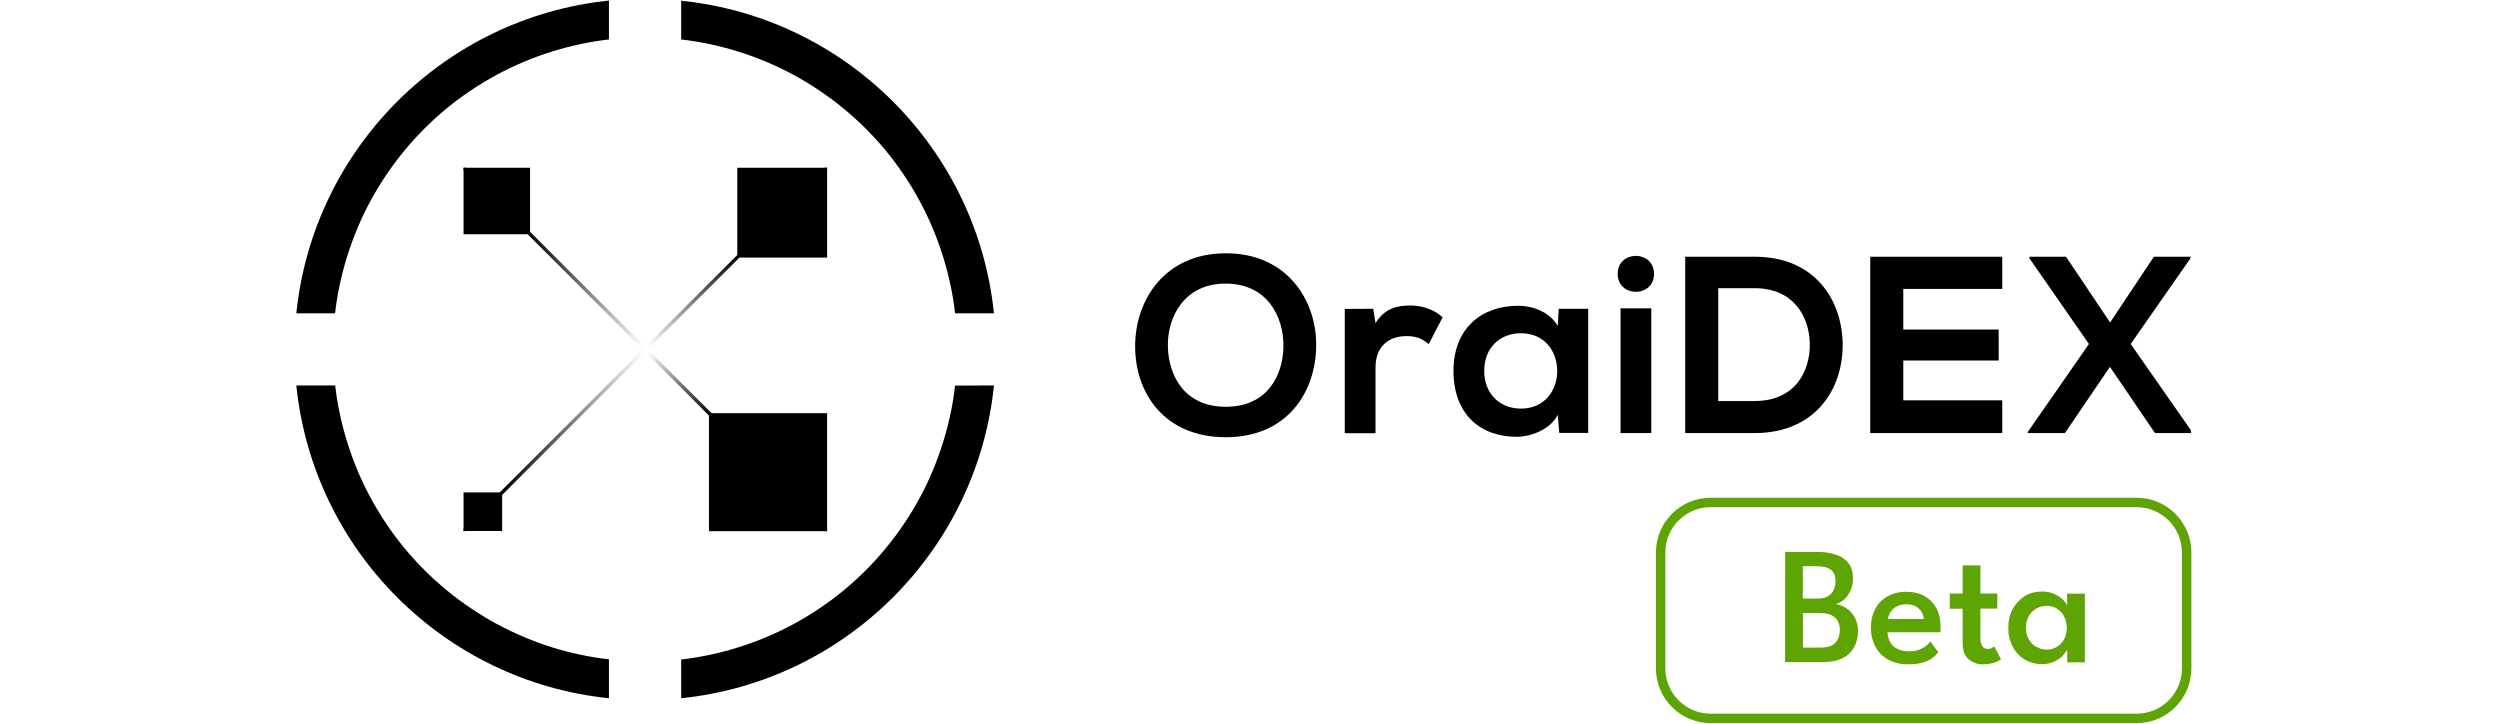 <svg width="152" height="44" viewBox="0 0 152 44" fill="none" xmlns="http://www.w3.org/2000/svg">
<g clip-path="url(#clip0_11561_279249)">
<path d="M18.016 19.052H20.372C20.433 18.505 20.52 17.966 20.633 17.418C20.885 16.2 21.259 15 21.737 13.861C22.207 12.739 22.798 11.652 23.485 10.635C24.163 9.626 24.946 8.679 25.798 7.826C26.65 6.974 27.598 6.183 28.607 5.513C29.624 4.826 30.703 4.244 31.833 3.766C32.972 3.287 34.172 2.913 35.389 2.661C35.929 2.548 36.468 2.461 37.024 2.4V0.035C27.007 1.07 19.042 9.035 18.016 19.052ZM58.068 23.444C58.007 23.992 57.92 24.531 57.807 25.079C57.555 26.296 57.181 27.496 56.703 28.635C56.233 29.757 55.642 30.844 54.955 31.861C54.276 32.87 53.494 33.818 52.642 34.67C51.781 35.531 50.842 36.313 49.833 36.983C48.816 37.67 47.737 38.253 46.607 38.731C45.468 39.209 44.268 39.583 43.05 39.835C42.511 39.948 41.972 40.035 41.416 40.096V42.453C51.442 41.418 59.407 33.453 60.433 23.435L58.068 23.444ZM31.842 38.722C30.72 38.252 29.633 37.661 28.616 36.974C27.607 36.296 26.659 35.513 25.807 34.661C24.955 33.809 24.163 32.861 23.494 31.852C22.807 30.835 22.224 29.757 21.746 28.627C21.268 27.487 20.894 26.287 20.642 25.07C20.529 24.531 20.442 23.992 20.381 23.435H18.016C19.042 33.461 27.007 41.426 37.024 42.453V40.087C36.477 40.026 35.937 39.94 35.389 39.827C34.181 39.583 32.981 39.209 31.842 38.722ZM41.416 0.044V2.4C41.963 2.461 42.503 2.548 43.05 2.661C44.268 2.913 45.468 3.287 46.607 3.766C47.729 4.235 48.816 4.826 49.833 5.513C50.842 6.192 51.789 6.974 52.642 7.826C53.503 8.687 54.285 9.626 54.955 10.635C55.642 11.652 56.224 12.731 56.703 13.861C57.181 15 57.555 16.2 57.807 17.418C57.92 17.957 58.007 18.496 58.068 19.052H60.433C59.398 9.035 51.442 1.07 41.416 0.044Z" fill="black"/>
<path d="M32.227 10.199H28.184V14.243H32.227V10.199Z" fill="black"/>
<path d="M50.289 10.199H44.828V15.66H50.289V10.199Z" fill="black"/>
<path d="M50.288 25.121V32.295H43.105V25.121H50.288Z" fill="black"/>
<path d="M30.531 29.938H28.184V32.285H30.531V29.938Z" fill="black"/>
<path d="M39.227 21.39L28.331 32.294H28.184V32.138L39.079 21.242L39.227 21.39Z" fill="url(#paint0_linear_11561_279249)"/>
<path d="M50.287 10.199V10.347L44.966 15.651L39.383 21.243L39.227 21.086L44.827 15.504L50.131 10.199H50.287Z" fill="url(#paint1_linear_11561_279249)"/>
<path d="M39.227 21.086L39.079 21.243L28.184 10.347V10.199H28.331L39.227 21.086Z" fill="url(#paint2_linear_11561_279249)"/>
<path d="M50.287 32.138V32.294H50.131L39.227 21.39L39.383 21.242L50.287 32.138Z" fill="url(#paint3_linear_11561_279249)"/>
<path d="M80.024 21.035C79.998 23.809 78.294 26.583 74.529 26.583C70.763 26.583 69.016 23.87 69.016 21.053C69.016 18.235 70.824 15.4 74.529 15.4C78.216 15.392 80.059 18.227 80.024 21.035ZM71.007 21.079C71.05 22.835 72.007 24.731 74.529 24.731C77.059 24.731 78.007 22.826 78.033 21.07C78.059 19.261 77.05 17.244 74.529 17.244C72.007 17.235 70.963 19.27 71.007 21.079Z" fill="black"/>
<path d="M83.492 18.774L83.631 19.644C84.214 18.713 84.988 18.574 85.762 18.574C86.536 18.574 87.292 18.879 87.71 19.296L86.866 20.922C86.484 20.6 86.127 20.435 85.518 20.435C84.536 20.435 83.631 20.957 83.631 22.357V26.339H81.762V18.783L83.492 18.774Z" fill="black"/>
<path d="M94.771 18.774H96.562V26.322H94.806L94.71 25.218C94.275 26.105 93.102 26.54 92.258 26.557C90.023 26.575 88.371 25.201 88.371 22.548C88.371 19.948 90.102 18.583 92.31 18.592C93.328 18.592 94.284 19.061 94.71 19.818L94.771 18.774ZM90.241 22.548C90.241 23.992 91.241 24.844 92.475 24.844C95.415 24.844 95.415 20.261 92.475 20.261C91.232 20.261 90.241 21.105 90.241 22.548Z" fill="black"/>
<path d="M100.564 16.652C100.564 18.105 98.356 18.105 98.356 16.652C98.356 15.191 100.564 15.191 100.564 16.652ZM98.529 18.748V26.331H100.399V18.748H98.529Z" fill="black"/>
<path d="M112.035 20.879C112.078 23.592 110.426 26.331 106.678 26.331C105.357 26.331 103.783 26.331 102.461 26.331V15.609C103.783 15.609 105.357 15.609 106.678 15.609C110.348 15.609 111.983 18.227 112.035 20.879ZM104.47 24.383H106.678C109.113 24.383 110.078 22.609 110.035 20.861C109.991 19.192 109.009 17.522 106.678 17.522H104.47V24.383Z" fill="black"/>
<path d="M121.737 26.331H113.711C113.711 22.766 113.711 19.175 113.711 15.609H121.737V17.566H115.72V20.035H121.52V21.922H115.72V24.34H121.737V26.331Z" fill="black"/>
<path d="M130.955 15.609H133.181V15.705L129.546 20.914L133.285 26.27V26.331H131.024L128.285 22.305L125.546 26.331H123.285V26.27L127.007 20.914L123.389 15.705V15.609H125.616L128.294 19.609L130.955 15.609Z" fill="black"/>
<path d="M108.54 33.557H110.54C110.905 33.557 111.253 33.609 111.583 33.713C111.914 33.809 112.175 33.983 112.366 34.218C112.566 34.452 112.662 34.774 112.662 35.191C112.662 35.47 112.601 35.722 112.496 35.939C112.392 36.157 112.253 36.348 112.088 36.478C111.923 36.617 111.757 36.696 111.583 36.731C111.731 36.739 111.87 36.791 112.036 36.852C112.192 36.931 112.34 37.026 112.479 37.157C112.618 37.296 112.731 37.452 112.827 37.661C112.914 37.861 112.966 38.096 112.966 38.365C112.966 38.739 112.888 39.07 112.731 39.348C112.575 39.635 112.349 39.861 112.036 40.009C111.731 40.174 111.34 40.252 110.879 40.252H108.531L108.54 33.557ZM109.61 36.391H110.575C110.81 36.391 111.001 36.339 111.149 36.244C111.305 36.148 111.418 36.026 111.488 35.861C111.566 35.696 111.601 35.531 111.601 35.357C111.601 35 111.496 34.757 111.296 34.626C111.096 34.487 110.818 34.426 110.47 34.426H109.61V36.391ZM109.61 39.374H110.714C111.001 39.374 111.236 39.322 111.401 39.226C111.566 39.13 111.679 38.991 111.757 38.835C111.827 38.67 111.862 38.487 111.862 38.296C111.862 37.974 111.757 37.722 111.557 37.539C111.357 37.357 111.053 37.27 110.67 37.27H109.618V39.383H109.61V39.374Z" fill="#5EA402"/>
<path d="M114.759 38.426C114.767 38.643 114.82 38.843 114.915 39.026C115.011 39.209 115.159 39.348 115.35 39.443C115.541 39.539 115.776 39.6 116.054 39.6C116.298 39.6 116.498 39.574 116.68 39.504C116.854 39.435 117.002 39.356 117.115 39.261C117.228 39.165 117.315 39.078 117.367 39L117.846 39.652C117.741 39.8 117.602 39.922 117.454 40.035C117.289 40.148 117.098 40.235 116.863 40.295C116.628 40.356 116.333 40.391 115.993 40.391C115.541 40.391 115.15 40.295 114.811 40.113C114.472 39.93 114.211 39.661 114.028 39.322C113.846 38.982 113.75 38.591 113.75 38.139C113.75 37.73 113.837 37.365 114.002 37.043C114.176 36.713 114.42 36.452 114.741 36.269C115.072 36.078 115.454 35.982 115.907 35.982C116.333 35.982 116.698 36.069 117.002 36.235C117.307 36.408 117.55 36.652 117.724 36.965C117.898 37.287 117.985 37.669 117.985 38.113C117.985 38.139 117.985 38.2 117.985 38.278C117.985 38.365 117.976 38.426 117.976 38.443H114.759V38.426ZM116.967 37.635C116.967 37.53 116.933 37.4 116.863 37.261C116.793 37.122 116.68 37 116.524 36.895C116.367 36.791 116.167 36.739 115.915 36.739C115.654 36.739 115.446 36.791 115.28 36.895C115.115 36.991 115.002 37.113 114.924 37.252C114.846 37.391 114.802 37.522 114.785 37.635H116.967Z" fill="#5EA402"/>
<path d="M118.547 36.088H119.329V34.375H120.408V36.088H121.434V37.001H120.408V38.784C120.408 39.001 120.443 39.175 120.521 39.288C120.599 39.392 120.703 39.453 120.851 39.453C120.964 39.453 121.06 39.436 121.129 39.384C121.199 39.331 121.243 39.305 121.251 39.297L121.66 40.088C121.643 40.105 121.582 40.149 121.486 40.192C121.39 40.245 121.269 40.279 121.103 40.331C120.947 40.366 120.764 40.392 120.573 40.392C120.216 40.392 119.929 40.288 119.686 40.071C119.451 39.862 119.329 39.532 119.329 39.088V37.01H118.547V36.088Z" fill="#5EA402"/>
<path d="M125.688 40.261V39.487C125.662 39.565 125.584 39.678 125.453 39.826C125.332 39.974 125.158 40.095 124.932 40.208C124.714 40.321 124.462 40.382 124.158 40.382C123.775 40.382 123.419 40.287 123.105 40.104C122.801 39.921 122.549 39.66 122.375 39.321C122.192 38.991 122.105 38.608 122.105 38.173C122.105 37.739 122.192 37.356 122.375 37.026C122.558 36.695 122.801 36.434 123.105 36.243C123.41 36.052 123.766 35.965 124.158 35.965C124.445 35.965 124.697 36.017 124.914 36.121C125.132 36.226 125.297 36.339 125.436 36.469C125.575 36.608 125.645 36.721 125.679 36.817V36.095H126.758V40.269H125.679V40.261H125.688ZM123.175 38.165C123.175 38.434 123.236 38.669 123.349 38.869C123.462 39.069 123.619 39.226 123.81 39.33C124.001 39.434 124.201 39.495 124.427 39.495C124.671 39.495 124.871 39.434 125.062 39.33C125.245 39.217 125.392 39.06 125.497 38.869C125.601 38.669 125.662 38.434 125.662 38.173C125.662 37.913 125.601 37.687 125.497 37.478C125.392 37.278 125.245 37.121 125.062 37.008C124.879 36.895 124.671 36.834 124.427 36.834C124.21 36.834 124.001 36.895 123.81 37C123.619 37.104 123.462 37.269 123.349 37.461C123.227 37.669 123.175 37.904 123.175 38.165Z" fill="#5EA402"/>
<path d="M129.906 30.836C131.428 30.836 132.662 32.07 132.662 33.592V40.636C132.662 42.157 131.428 43.392 129.906 43.392H104.01C102.488 43.392 101.254 42.157 101.254 40.636V33.592C101.254 32.07 102.488 30.836 104.01 30.836H129.906ZM129.906 30.262H104.01C102.167 30.262 100.68 31.757 100.68 33.592V40.636C100.68 42.479 102.175 43.966 104.01 43.966H129.906C131.749 43.966 133.236 42.47 133.236 40.636V33.592C133.236 31.757 131.749 30.262 129.906 30.262Z" fill="#5EA402"/>
</g>
<defs>
<linearGradient id="paint0_linear_11561_279249" x1="39.155" y1="21.318" x2="30.504" y2="29.97" gradientUnits="userSpaceOnUse">
<stop stop-opacity="0"/>
<stop offset="1"/>
</linearGradient>
<linearGradient id="paint1_linear_11561_279249" x1="39.307" y1="21.167" x2="44.797" y2="15.676" gradientUnits="userSpaceOnUse">
<stop offset="0.018" stop-opacity="0"/>
<stop offset="1"/>
</linearGradient>
<linearGradient id="paint2_linear_11561_279249" x1="39.108" y1="21.119" x2="32.199" y2="14.21" gradientUnits="userSpaceOnUse">
<stop stop-opacity="0"/>
<stop offset="1"/>
</linearGradient>
<linearGradient id="paint3_linear_11561_279249" x1="39.287" y1="21.294" x2="43.234" y2="25.241" gradientUnits="userSpaceOnUse">
<stop offset="0.026" stop-opacity="0"/>
<stop offset="0.981"/>
</linearGradient>
<clipPath id="clip0_11561_279249">
<rect width="115.217" height="44" fill="white" transform="translate(18)"/>
</clipPath>
</defs>
</svg>
